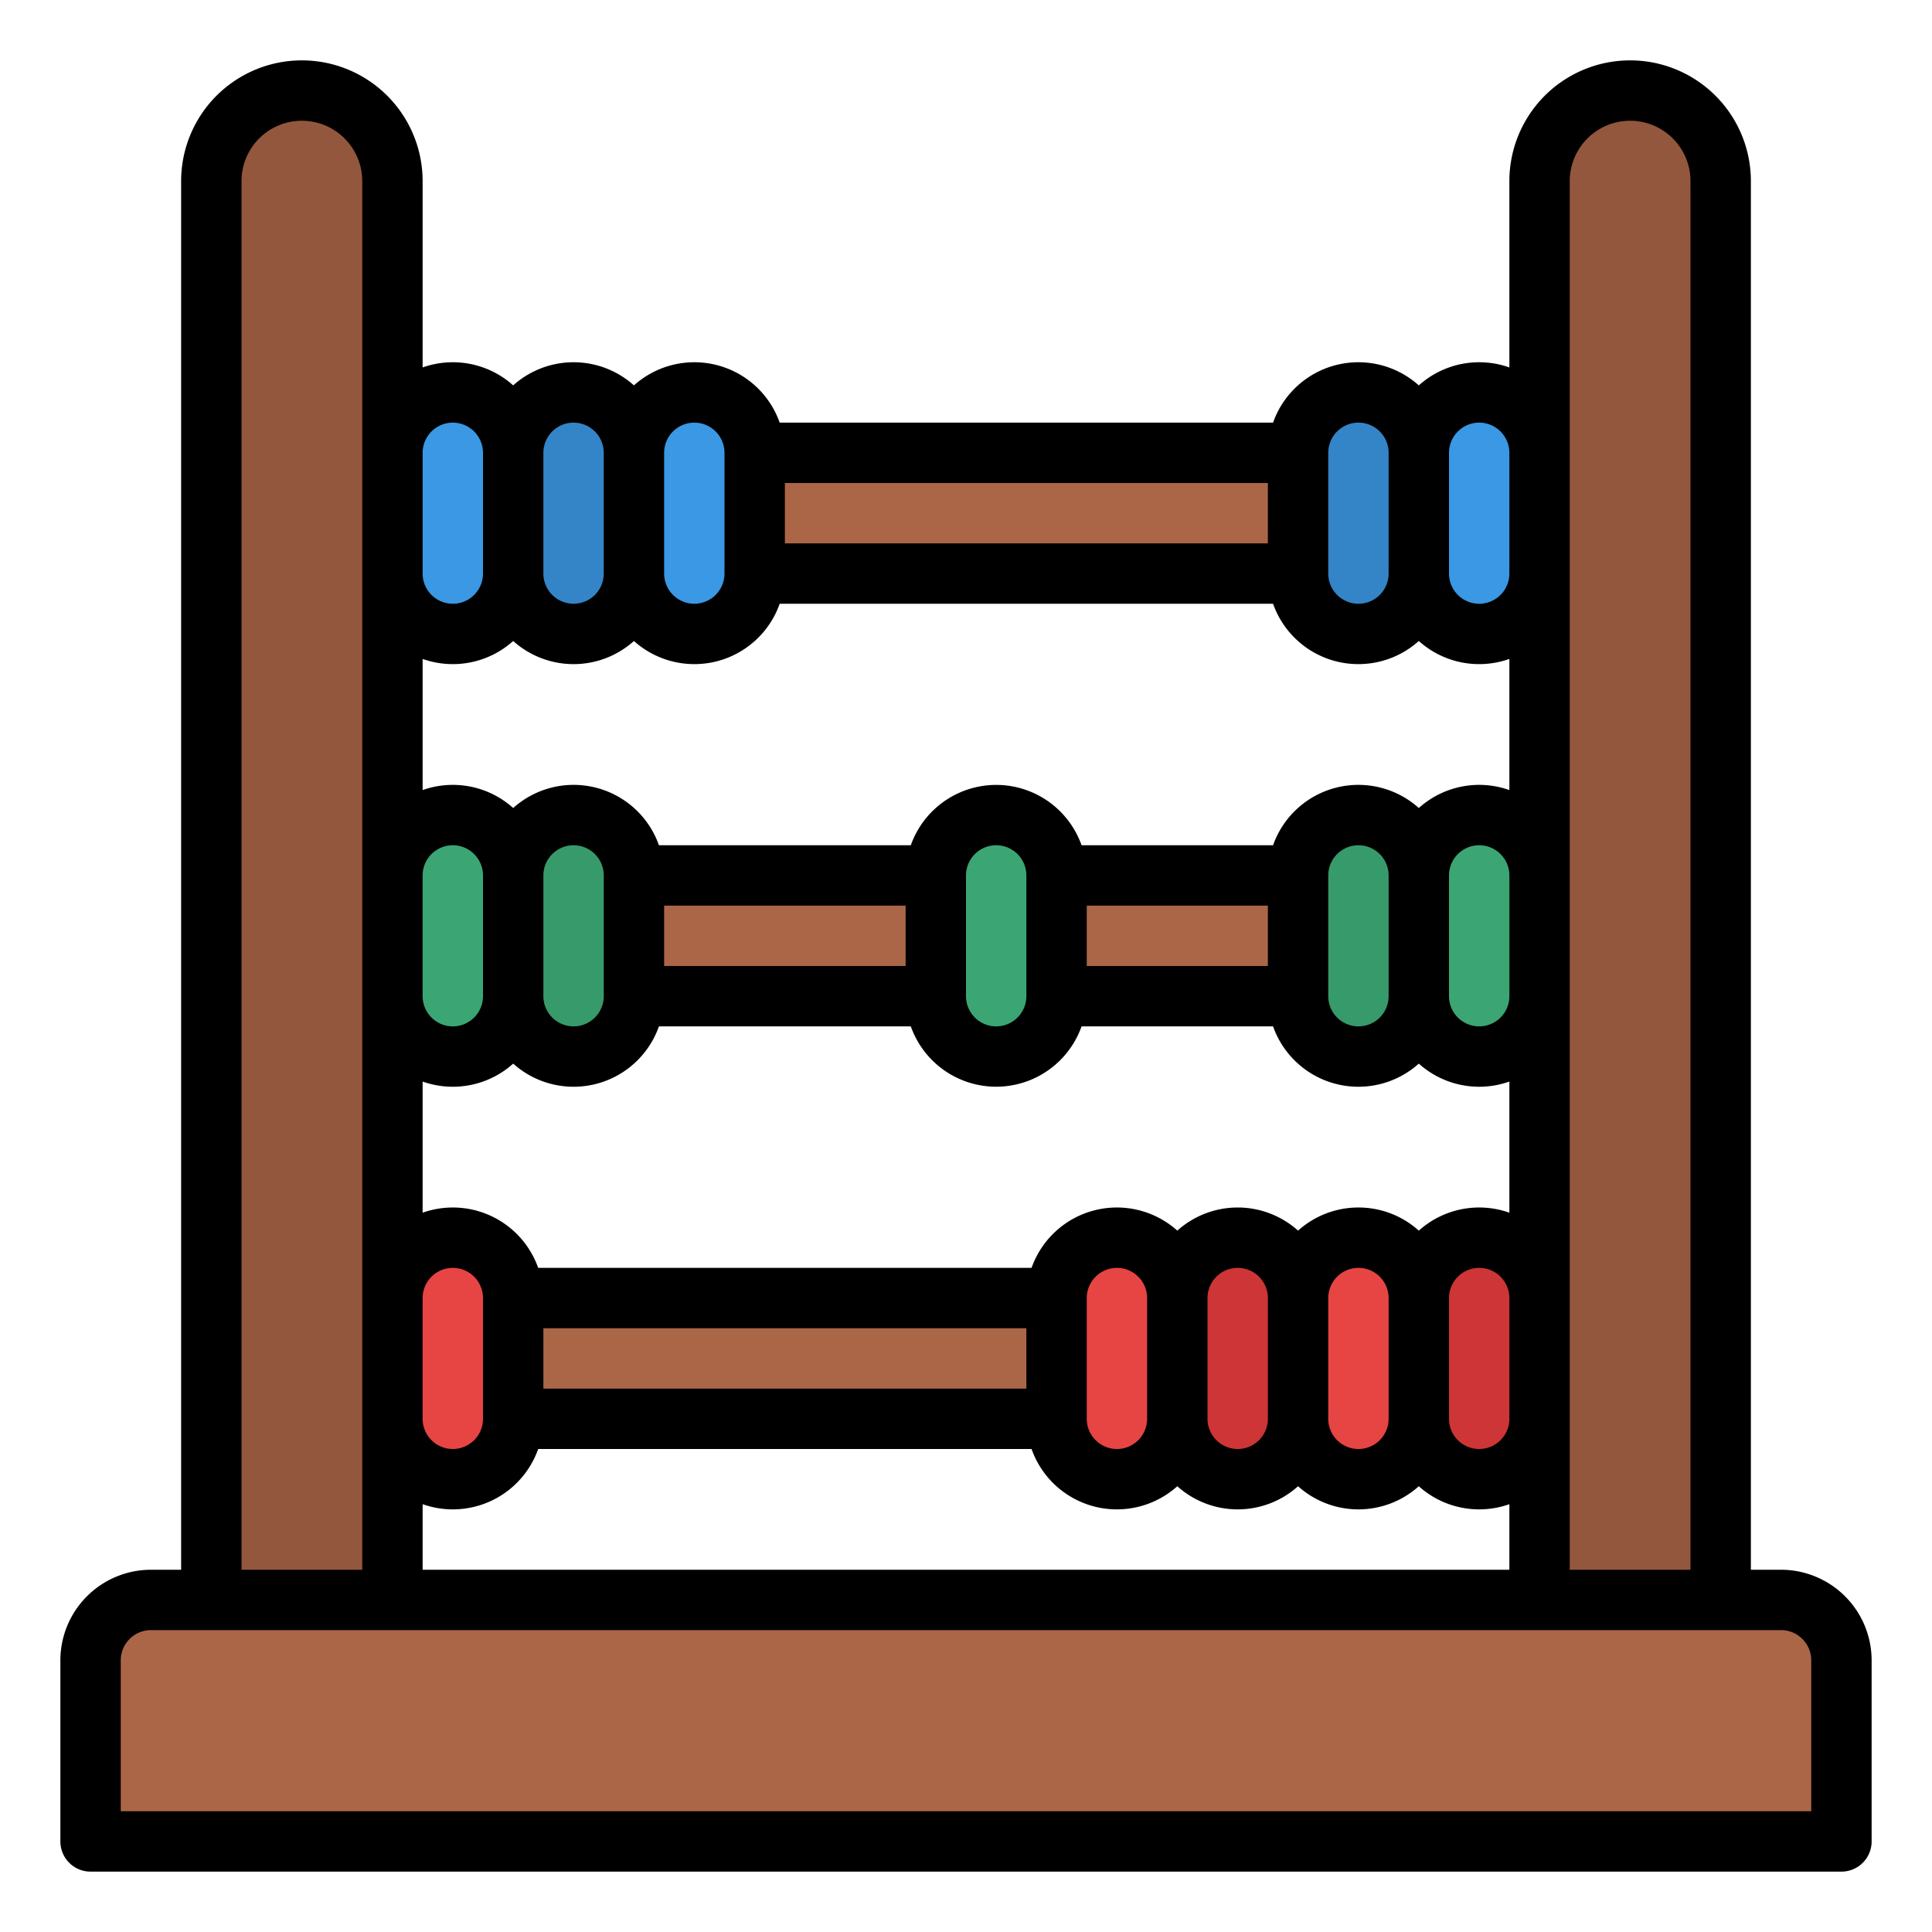 <svg id="Filled" height="512" viewBox="0 0 512 512" width="512" xmlns="http://www.w3.org/2000/svg"><g fill="#ab6647"><path d="m80 120h360v32h-360z"/><path d="m80 232h352v32h-352z"/><path d="m88 344h336v32h-336z"/></g><path d="m80 24a24 24 0 0 1 24 24v392a0 0 0 0 1 0 0h-48a0 0 0 0 1 0 0v-392a24 24 0 0 1 24-24z" fill="#93573d"/><path d="m408 24h48a0 0 0 0 1 0 0v392a24 24 0 0 1 -24 24 24 24 0 0 1 -24-24v-392a0 0 0 0 1 0 0z" fill="#93573d" transform="matrix(-1 0 0 -1 864 464)"/><rect fill="#ce3536" height="64" rx="16" width="32" x="376" y="328"/><rect fill="#e74444" height="64" rx="16" width="32" x="344" y="328"/><rect fill="#ce3536" height="64" rx="16" width="32" x="312" y="328"/><rect fill="#e74444" height="64" rx="16" width="32" x="280" y="328"/><rect fill="#e74444" height="64" rx="16" width="32" x="104" y="328"/><rect fill="#3ba673" height="64" rx="16" width="32" x="376" y="216"/><rect fill="#379a6b" height="64" rx="16" width="32" x="344" y="216"/><rect fill="#3ba673" height="64" rx="16" width="32" x="248" y="216"/><rect fill="#379a6b" height="64" rx="16" width="32" x="136" y="216"/><rect fill="#3ba673" height="64" rx="16" width="32" x="104" y="216"/><rect fill="#3a98e4" height="64" rx="16" width="32" x="376" y="104"/><rect fill="#3385c8" height="64" rx="16" width="32" x="344" y="104"/><rect fill="#3a98e4" height="64" rx="16" width="32" x="168" y="104"/><rect fill="#3385c8" height="64" rx="16" width="32" x="136" y="104"/><rect fill="#3a98e4" height="64" rx="16" width="32" x="104" y="104"/><path d="m40 424h432a16 16 0 0 1 16 16v48a0 0 0 0 1 0 0h-464a0 0 0 0 1 0 0v-48a16 16 0 0 1 16-16z" fill="#ab6647"/><path d="m24 496h464a8 8 0 0 0 8-8v-48a24.028 24.028 0 0 0 -24-24h-8v-368a32 32 0 0 0 -64 0v49.376a23.943 23.943 0 0 0 -24 4.755 23.977 23.977 0 0 0 -38.624 9.869h-130.752a23.977 23.977 0 0 0 -38.624-9.869 23.943 23.943 0 0 0 -32 0 23.943 23.943 0 0 0 -24-4.755v-49.376a32 32 0 0 0 -64 0v368h-8a24.028 24.028 0 0 0 -24 24v48a8 8 0 0 0 8 8zm392-448a16 16 0 0 1 32 0v368h-32zm-280 121.869a23.943 23.943 0 0 0 32 0 23.977 23.977 0 0 0 38.624-9.869h130.752a23.977 23.977 0 0 0 38.624 9.869 23.943 23.943 0 0 0 24 4.755v34.752a23.943 23.943 0 0 0 -24 4.755 23.977 23.977 0 0 0 -38.624 9.869h-50.752a24 24 0 0 0 -45.248 0h-66.752a23.977 23.977 0 0 0 -38.624-9.869 23.943 23.943 0 0 0 -24-4.755v-34.752a23.943 23.943 0 0 0 24-4.755zm200-25.869h-128v-16h128zm16 200a8 8 0 0 1 16 0v32a8 8 0 0 1 -16 0zm8-24a23.9 23.9 0 0 0 -16 6.131 23.943 23.943 0 0 0 -32 0 23.977 23.977 0 0 0 -38.624 9.869h-130.752a23.985 23.985 0 0 0 -30.624-14.624v-34.752a23.943 23.943 0 0 0 24-4.755 23.977 23.977 0 0 0 38.624-9.869h66.752a24 24 0 0 0 45.248 0h50.752a23.977 23.977 0 0 0 38.624 9.869 23.943 23.943 0 0 0 24 4.755v34.752a23.943 23.943 0 0 0 -24 4.755 23.9 23.9 0 0 0 -16-6.131zm-40 24a8 8 0 0 1 16 0v32a8 8 0 0 1 -16 0zm-16 32a8 8 0 0 1 -16 0v-32a8 8 0 0 1 16 0zm-32-8h-128v-16h128zm-160-24a8 8 0 0 1 16 0v32a8 8 0 0 1 -16 0zm0-112a8 8 0 0 1 16 0v32a8 8 0 0 1 -16 0zm32 0a8 8 0 0 1 16 0v32a8 8 0 0 1 -16 0zm32 8h64v16h-64zm80 24v-32a8 8 0 0 1 16 0v32a8 8 0 0 1 -16 0zm32-24h48v16h-48zm80 24a8 8 0 0 1 -16 0v-32a8 8 0 0 1 16 0zm32 0a8 8 0 0 1 -16 0v-32a8 8 0 0 1 16 0zm-16 80a8 8 0 0 1 16 0v32a8 8 0 0 1 -16 0zm-272 54.624a23.985 23.985 0 0 0 30.624-14.624h130.752a23.977 23.977 0 0 0 38.624 9.869 23.943 23.943 0 0 0 32 0 23.943 23.943 0 0 0 32 0 23.943 23.943 0 0 0 24 4.755v17.376h-288zm280-286.624a8.009 8.009 0 0 1 8 8v32a8 8 0 0 1 -16 0v-32a8.009 8.009 0 0 1 8-8zm-40 8a8 8 0 0 1 16 0v32a8 8 0 0 1 -16 0zm-168-8a8.009 8.009 0 0 1 8 8v32a8 8 0 0 1 -16 0v-32a8.009 8.009 0 0 1 8-8zm-32 0a8.009 8.009 0 0 1 8 8v32a8 8 0 0 1 -16 0v-32a8.009 8.009 0 0 1 8-8zm-32 0a8.009 8.009 0 0 1 8 8v32a8 8 0 0 1 -16 0v-32a8.009 8.009 0 0 1 8-8zm-56-64a16 16 0 0 1 32 0v368h-32zm-32 392a8.009 8.009 0 0 1 8-8h432a8.009 8.009 0 0 1 8 8v40h-448z"/></svg>